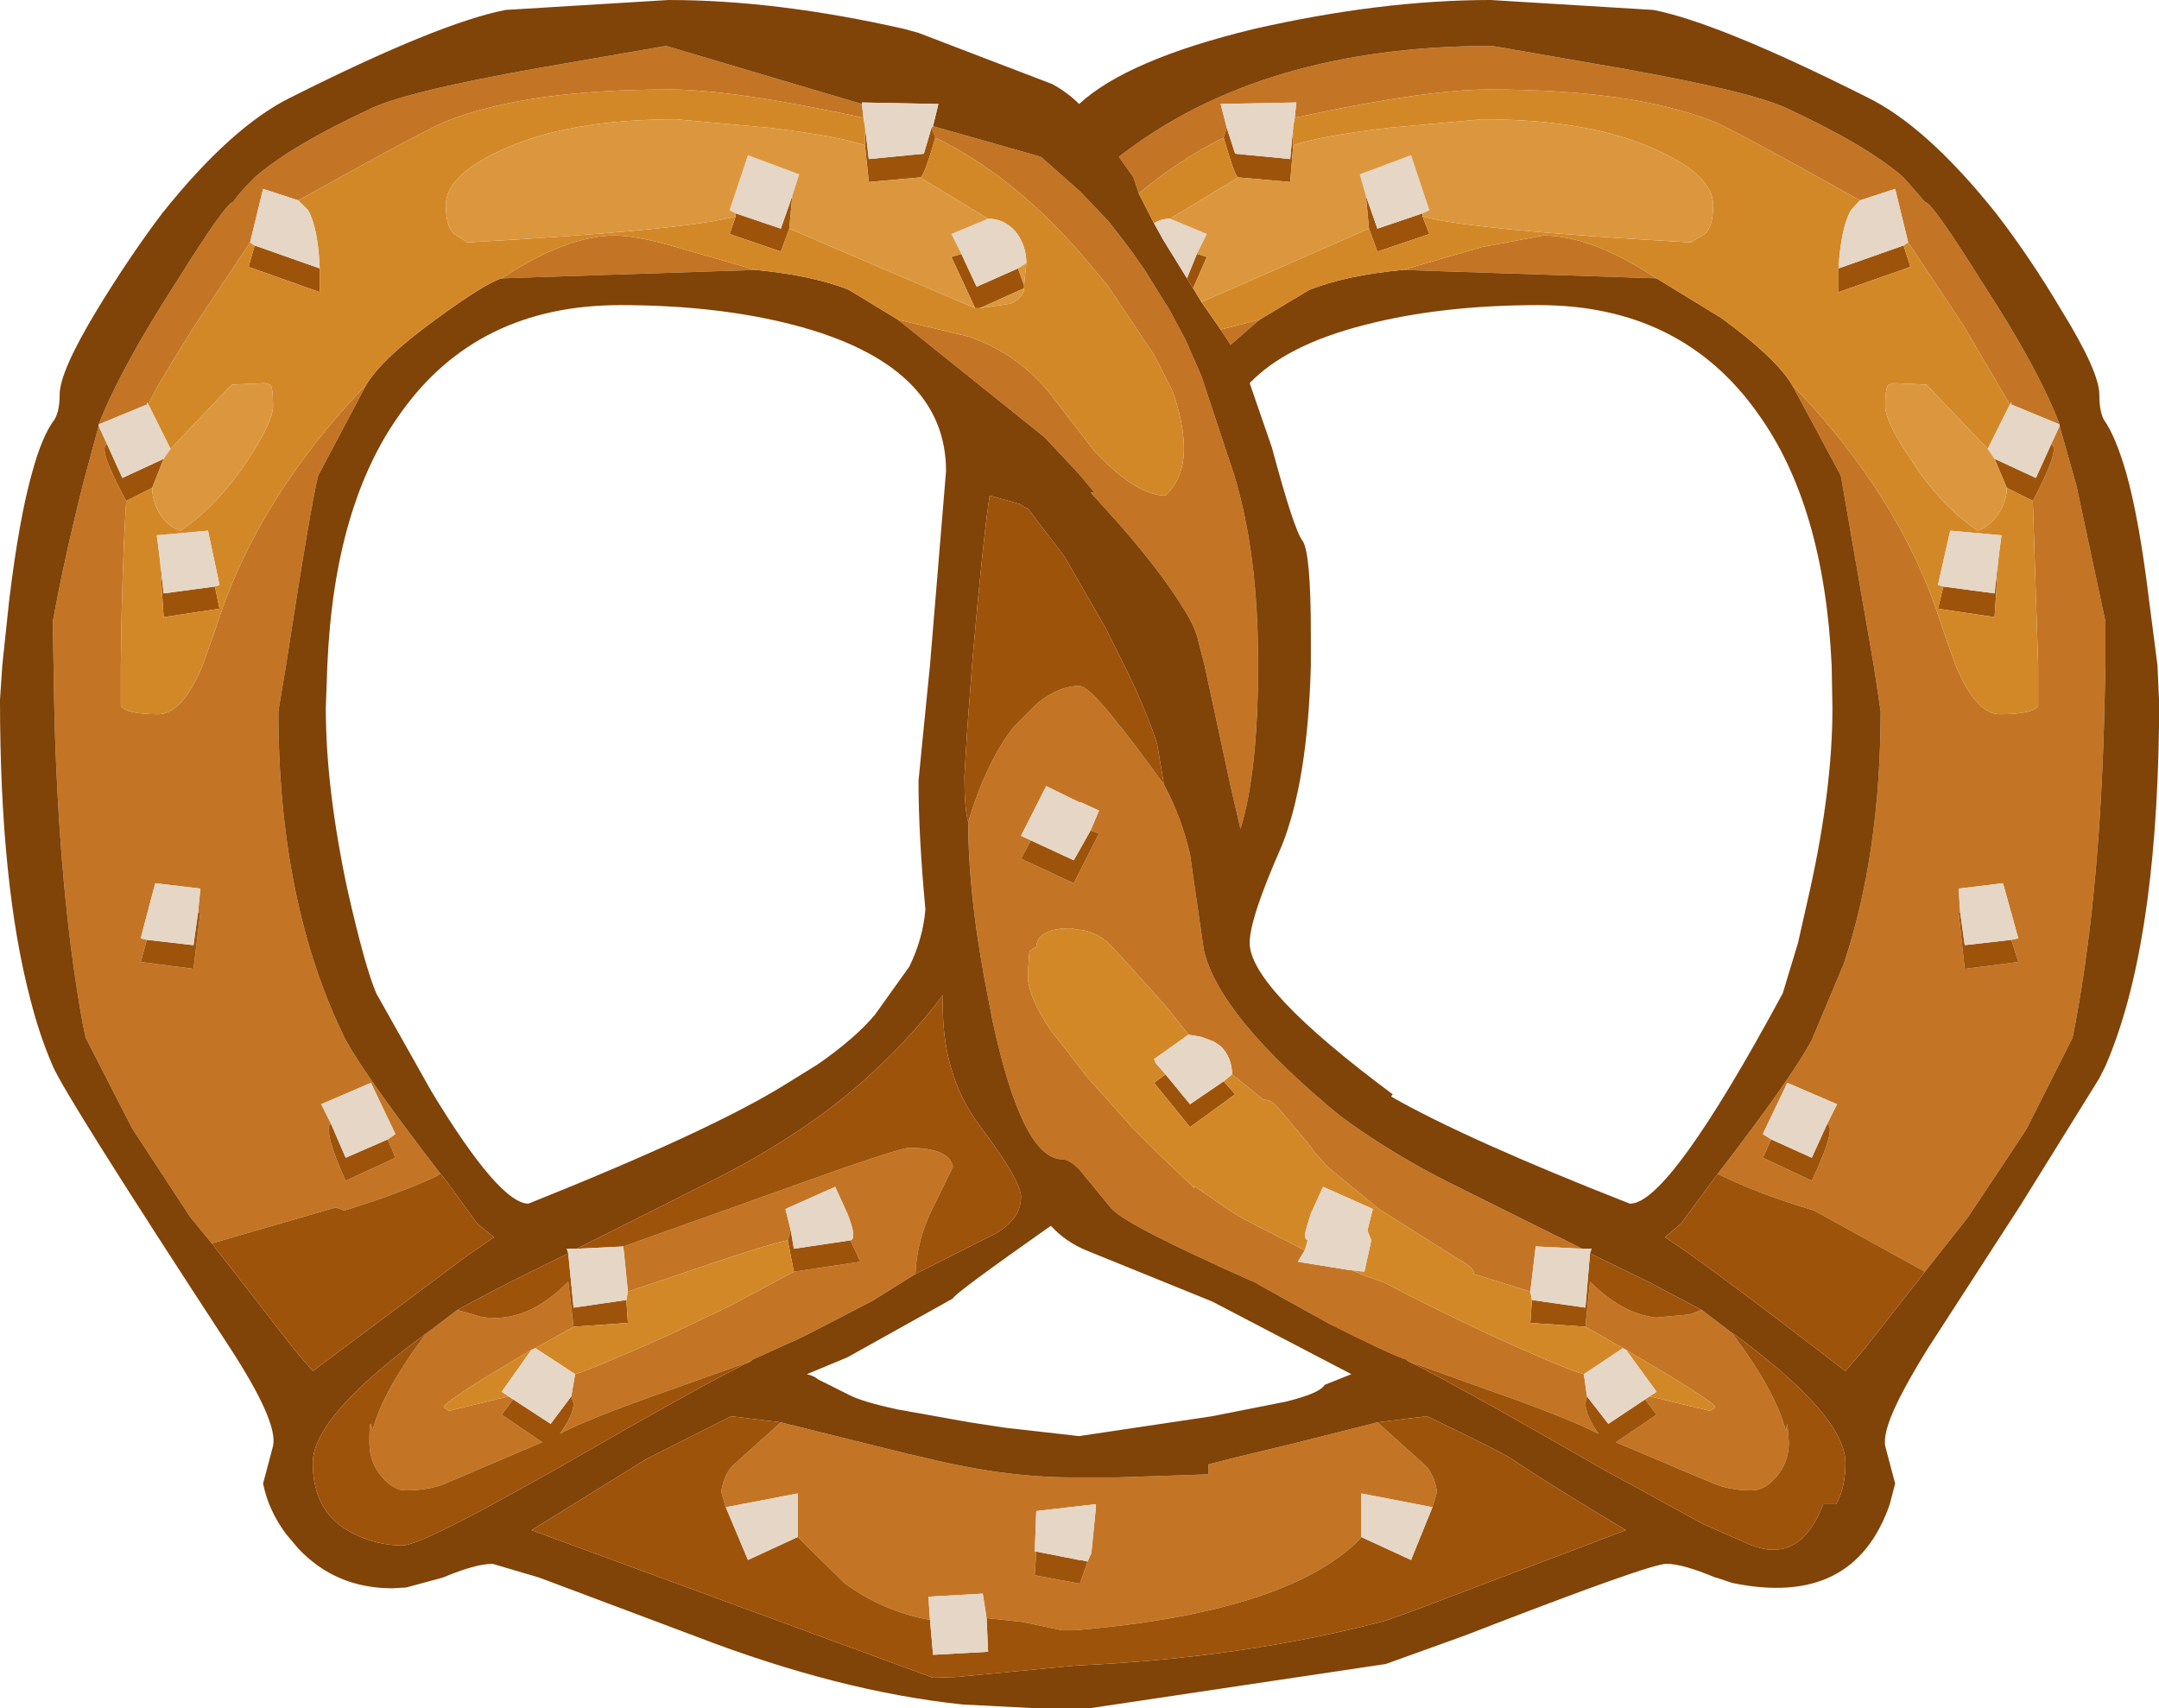 <?xml version="1.0" encoding="UTF-8" standalone="no"?>
<svg xmlns:ffdec="https://www.free-decompiler.com/flash" xmlns:xlink="http://www.w3.org/1999/xlink" ffdec:objectType="shape" height="111.7px" width="141.15px" xmlns="http://www.w3.org/2000/svg">
  <g transform="matrix(1.0, 0.0, 0.0, 1.0, 0.0, 0.0)">
    <path d="M124.75 15.85 L123.9 12.35 121.6 13.1 Q112.75 8.15 111.9 7.9 106.65 5.85 97.35 5.85 93.2 5.85 84.65 7.7 L84.75 6.7 79.8 6.8 80.2 8.35 80.0 9.0 Q77.15 10.4 74.45 12.65 L74.1 11.6 73.15 10.25 Q82.45 3.0 97.55 3.0 L105.9 4.45 Q114.35 5.95 116.75 7.05 122.05 9.5 124.45 11.6 L125.85 13.2 Q126.3 13.2 129.55 18.4 133.25 24.05 134.65 27.75 L131.5 26.45 131.5 26.3 131.4 26.45 128.35 21.25 124.75 15.85 M134.1 29.05 L134.65 27.85 135.75 31.75 137.65 40.65 137.65 43.5 137.55 47.5 Q137.2 59.35 135.5 67.85 L132.5 73.8 131.35 75.55 128.65 79.6 125.85 83.15 118.6 79.15 Q114.9 78.05 112.3 76.75 117.15 70.45 118.45 68.0 L120.55 63.0 Q122.95 55.75 122.95 46.5 L122.5 43.5 120.35 31.1 117.15 25.15 Q124.35 32.6 126.95 40.95 L127.85 43.5 Q129.2 46.7 130.75 46.7 132.9 46.7 133.25 46.15 L133.25 43.5 132.9 32.75 Q134.75 29.25 134.1 29.05 M108.3 18.2 L91.7 17.65 96.9 16.15 100.9 15.4 Q104.05 15.4 108.3 18.2 M82.35 20.9 L80.45 22.55 79.8 21.55 82.35 20.9 M61.0 8.25 L68.05 10.25 70.65 12.55 72.5 14.5 73.35 15.6 74.1 16.6 74.9 17.75 76.2 19.85 76.4 20.15 77.5 22.2 78.55 24.6 80.7 31.1 Q82.25 36.2 82.25 43.3 L82.25 43.5 Q82.25 50.45 81.1 54.2 L80.45 51.4 78.75 43.5 78.35 41.95 Q78.15 40.95 77.25 39.6 75.9 37.4 73.15 34.25 L71.3 32.2 71.55 32.2 70.55 31.0 68.3 28.6 58.7 20.9 63.3 22.0 Q66.55 23.1 68.7 25.8 L70.55 28.2 71.55 29.5 71.75 29.7 Q74.35 32.4 76.2 32.4 77.4 31.25 77.4 29.35 77.4 27.65 76.65 25.55 L75.45 23.2 72.4 18.65 70.55 16.45 Q66.1 11.4 61.15 9.0 L60.9 8.35 61.0 8.25 M49.4 17.65 L32.8 18.2 Q37.05 15.4 40.2 15.4 41.6 15.4 44.2 16.15 L49.4 17.65 M23.95 25.15 L20.8 31.1 Q20.3 33.1 18.7 43.5 L18.2 46.5 Q18.2 59.1 22.6 68.0 23.95 70.45 28.8 76.75 L28.45 76.95 Q25.95 78.1 22.5 79.15 L21.95 78.95 13.85 81.3 12.45 79.6 8.65 73.8 5.6 67.85 5.4 66.9 Q3.65 57.25 3.5 43.5 L3.45 40.65 Q4.2 36.55 5.4 31.75 L6.45 27.85 7.0 29.05 Q6.35 29.25 8.25 32.75 7.95 37.7 7.9 43.5 L7.9 46.15 Q8.25 46.7 10.35 46.7 11.9 46.7 13.25 43.5 L14.15 40.95 Q16.8 32.6 23.95 25.15 M6.45 27.75 Q7.9 24.05 11.55 18.4 14.8 13.2 15.25 13.2 15.6 12.65 16.65 11.6 19.05 9.5 24.35 7.05 26.75 5.95 35.2 4.45 L43.55 3.0 56.35 6.8 56.45 7.7 Q47.9 5.85 43.8 5.85 34.45 5.85 29.25 7.9 28.4 8.15 19.5 13.1 L17.2 12.35 16.35 15.85 12.75 21.25 Q10.05 25.55 9.7 26.45 L9.6 26.3 9.6 26.45 6.45 27.75 M119.45 73.5 L120.1 72.2 116.85 70.8 115.25 74.15 115.8 74.5 115.25 75.7 118.45 77.2 Q120.1 73.7 119.45 73.5 M100.05 84.45 L96.35 83.3 96.35 83.15 Q96.15 82.75 95.3 82.3 L90.15 79.05 86.8 76.3 85.95 75.35 85.6 74.85 83.45 72.3 Q83.05 71.9 82.6 71.9 L80.55 70.25 Q80.55 69.15 79.8 68.4 L79.35 68.1 78.55 67.8 77.7 67.65 76.4 66.0 73.9 63.2 72.6 61.8 Q71.75 60.95 70.65 60.8 L70.55 60.8 70.0 60.7 Q67.85 60.7 67.75 61.9 L67.3 62.2 67.2 63.65 67.2 63.95 Q67.3 65.3 68.65 67.3 L71.1 70.45 74.0 73.7 75.75 75.45 78.1 77.7 78.0 77.5 80.55 79.25 81.3 79.7 85.3 81.75 84.85 82.5 88.25 83.05 88.35 83.05 89.2 83.4 90.3 83.8 90.4 83.8 Q93.0 85.2 97.45 87.3 102.4 89.55 103.55 89.85 L103.75 91.3 103.65 91.75 Q103.65 92.5 104.5 93.75 102.75 92.8 97.2 90.85 L92.05 89.0 91.95 88.9 Q90.85 88.55 86.8 86.5 L82.3 84.0 82.15 83.9 Q73.35 80.0 72.6 78.95 L70.55 76.45 Q69.9 75.8 69.45 75.8 66.85 75.8 64.9 66.8 L64.65 65.5 Q63.3 58.8 63.3 53.75 64.5 49.75 66.3 47.5 L67.85 45.95 Q69.25 44.85 70.55 44.85 71.2 44.85 73.15 47.4 L73.25 47.5 74.15 48.65 76.1 51.3 Q77.25 53.45 77.8 55.85 L78.0 57.25 78.7 62.1 Q79.7 66.45 87.6 72.95 90.7 75.25 94.5 77.2 L103.45 81.65 100.45 81.5 100.4 81.5 100.05 84.45 M106.1 88.15 L103.65 86.75 103.95 83.8 Q106.05 85.9 108.25 86.15 L110.45 85.95 111.25 85.65 113.3 87.2 113.3 87.25 Q116.1 91.0 116.75 93.55 L116.85 93.1 116.95 94.3 Q116.95 95.65 116.1 96.6 115.35 97.45 114.55 97.45 112.95 97.45 111.8 96.9 L110.6 96.4 105.65 94.3 108.3 92.5 107.55 91.5 107.85 91.3 111.8 92.25 112.1 92.05 Q112.5 92.0 109.15 89.95 L106.3 88.25 106.1 88.15 M51.05 93.0 L59.3 95.05 60.4 95.3 Q65.65 96.6 70.1 96.6 L70.55 96.6 71.0 96.6 71.3 96.6 71.85 96.6 73.05 96.6 79.0 96.4 79.0 95.75 80.75 95.3 84.7 94.35 90.05 93.0 93.0 95.65 Q93.75 96.25 93.95 97.55 L93.65 98.55 89.0 97.65 89.0 100.5 88.9 100.65 Q84.1 105.45 70.2 106.6 L70.0 106.6 69.45 106.6 66.85 106.05 64.5 105.8 64.25 104.2 60.7 104.4 60.8 105.9 60.7 105.9 Q57.75 105.35 55.25 103.55 L52.15 100.5 52.15 97.65 47.45 98.55 47.15 97.55 Q47.35 96.25 48.1 95.65 L51.05 93.0 M131.5 61.45 L131.95 61.35 130.95 57.75 128.05 58.1 128.15 59.65 128.05 59.65 128.45 63.35 131.95 62.9 131.5 61.45 M25.35 74.5 L25.85 74.15 24.25 70.8 21.0 72.2 21.65 73.5 Q21.45 73.55 21.5 73.85 21.45 74.65 22.6 77.2 L25.85 75.7 25.35 74.5 M9.6 61.45 L9.2 62.9 12.65 63.35 13.1 59.65 12.95 59.65 13.1 58.1 10.15 57.75 9.2 61.35 9.6 61.45 M40.75 81.5 L55.05 76.4 Q59.0 75.05 59.4 75.05 62.1 75.05 62.3 76.3 L61.0 78.95 Q59.95 81.0 59.85 83.3 L57.05 85.05 54.25 86.5 52.4 87.45 49.2 88.9 49.1 89.0 43.9 90.85 Q38.35 92.8 36.6 93.75 37.5 92.5 37.5 91.75 L37.35 91.3 37.6 89.85 Q38.65 89.55 43.7 87.3 L47.7 85.4 51.9 83.15 56.25 82.5 55.6 81.1 Q56.05 81.0 55.4 79.35 L54.6 77.6 51.35 79.05 51.7 80.45 51.5 81.1 Q50.45 81.25 43.6 83.6 L41.05 84.45 40.75 81.5 M27.85 87.2 L29.9 85.65 31.45 86.1 Q34.4 86.6 37.15 83.8 L37.5 86.75 35.0 88.15 34.75 88.25 32.25 89.75 Q28.65 91.95 29.05 92.05 L29.35 92.25 33.25 91.3 33.55 91.5 32.8 92.5 35.45 94.3 33.45 95.15 29.35 96.9 Q28.2 97.45 26.5 97.45 25.75 97.45 25.0 96.6 24.15 95.65 24.15 94.3 24.15 93.0 24.25 93.1 L24.35 93.55 Q25.0 91.0 27.85 87.2 M71.3 54.3 L71.85 53.0 70.65 52.45 70.55 52.45 68.4 51.4 66.75 54.65 67.4 54.95 66.75 56.15 70.2 57.75 71.85 54.5 71.3 54.3 M71.1 102.1 L71.35 101.55 71.65 98.55 71.65 98.35 67.75 98.8 67.65 101.45 67.75 101.45 67.65 103.0 70.6 103.55 71.1 102.1" fill="#c37525" fill-rule="evenodd" stroke="none"/>
    <path d="M134.65 27.75 Q133.25 24.05 129.55 18.4 126.3 13.2 125.85 13.2 L124.45 11.6 Q122.05 9.5 116.75 7.05 114.35 5.95 105.9 4.45 L97.55 3.0 Q82.45 3.0 73.15 10.25 L74.1 11.6 74.45 12.65 75.45 14.6 76.0 15.6 77.6 18.2 78.0 18.85 78.55 19.75 79.8 21.55 80.45 22.55 82.35 20.9 85.6 18.95 Q88.0 18.0 91.7 17.65 L108.3 18.2 112.55 20.8 Q116.1 23.4 117.15 25.15 L120.35 31.1 122.5 43.5 122.95 46.5 Q122.95 55.75 120.55 63.0 L118.45 68.0 Q117.15 70.45 112.3 76.75 L109.9 80.0 108.85 80.9 Q111.1 82.3 120.65 89.65 L121.85 88.25 125.85 83.15 128.65 79.6 131.35 75.55 132.5 73.8 135.5 67.85 Q137.2 59.35 137.55 47.5 L137.65 43.5 137.65 40.65 135.75 31.75 134.65 27.85 134.65 27.75 M71.2 111.7 L70.55 111.7 67.85 111.7 62.95 111.45 Q54.85 110.6 45.5 107.0 L35.25 103.15 32.2 102.25 Q31.1 102.25 28.95 103.15 L26.55 103.8 25.65 103.85 Q21.95 103.85 19.5 101.25 L18.7 100.3 Q17.55 98.75 17.2 97.0 L17.85 94.55 Q18.2 93.0 15.05 88.15 4.3 71.7 3.45 69.7 2.6 67.75 2.0 65.4 0.0 57.85 0.0 45.75 L0.15 43.5 0.6 39.25 Q1.25 33.9 2.1 30.9 2.75 28.5 3.55 27.45 3.9 26.9 3.9 25.8 3.9 24.3 6.35 20.25 8.45 16.8 10.6 13.95 15.15 8.25 19.05 6.35 28.7 1.5 33.05 0.65 L43.7 0.0 Q50.8 0.0 59.15 1.9 L60.05 2.15 68.8 5.5 Q69.8 6.05 70.55 6.8 73.7 3.9 81.95 1.9 90.3 0.0 97.45 0.0 L108.1 0.65 Q112.4 1.5 122.05 6.35 125.95 8.25 130.5 13.95 132.7 16.8 134.75 20.25 137.25 24.3 137.25 25.8 137.25 26.9 137.55 27.45 138.3 28.5 139.0 30.9 139.85 33.9 140.5 39.25 L141.05 43.5 141.15 45.75 141.15 47.5 Q140.95 62.1 137.65 69.7 L137.25 70.5 132.1 78.8 126.05 88.15 Q124.65 90.4 123.95 91.9 123.1 93.7 123.25 94.55 L123.9 97.0 123.55 98.35 Q121.2 105.15 113.25 103.5 L112.2 103.15 112.15 103.15 Q110.0 102.25 108.95 102.25 107.85 102.25 96.0 106.85 L95.6 107.0 90.6 108.8 71.2 111.7 M119.75 43.5 Q119.25 33.0 114.9 27.0 109.9 19.95 100.6 19.95 94.2 19.95 89.2 21.25 84.1 22.55 81.7 25.05 L83.15 29.25 Q84.6 34.65 85.15 35.35 85.7 36.1 85.7 41.5 L85.7 43.5 Q85.5 51.05 83.8 55.3 81.7 60.05 81.7 61.65 81.7 64.6 91.05 71.55 L90.95 71.7 Q95.85 74.5 106.55 78.7 L106.6 78.7 Q109.15 78.65 116.55 64.95 L117.55 61.65 118.35 58.1 Q119.8 51.5 119.8 46.3 L119.75 43.5 M58.7 20.9 L68.3 28.6 70.55 31.0 71.55 32.2 71.3 32.2 73.15 34.25 Q75.9 37.4 77.25 39.6 78.15 40.95 78.35 41.95 L78.75 43.5 80.45 51.4 81.1 54.2 Q82.25 50.45 82.25 43.5 L82.25 43.3 Q82.25 36.2 80.7 31.1 L78.55 24.6 77.5 22.2 76.4 20.15 76.2 19.85 74.9 17.75 74.1 16.6 73.35 15.6 72.5 14.5 70.65 12.55 68.05 10.25 61.0 8.25 61.35 6.8 56.35 6.7 56.35 6.8 43.55 3.0 35.2 4.45 Q26.75 5.95 24.35 7.05 19.05 9.5 16.65 11.6 15.6 12.65 15.25 13.2 14.8 13.2 11.55 18.4 7.9 24.05 6.45 27.75 L6.45 27.85 5.4 31.75 Q4.2 36.55 3.45 40.65 L3.5 43.5 Q3.65 57.25 5.4 66.9 L5.6 67.85 8.65 73.8 12.45 79.6 13.85 81.3 19.25 88.25 20.45 89.65 30.55 82.1 32.3 80.9 31.2 80.0 29.6 77.8 29.2 77.25 28.8 76.75 Q23.95 70.45 22.6 68.0 18.2 59.1 18.2 46.5 L18.7 43.5 Q20.3 33.1 20.8 31.1 L23.95 25.15 Q25.0 23.4 28.6 20.8 31.75 18.5 32.8 18.2 L49.4 17.65 Q53.1 18.0 55.5 18.95 L58.7 20.9 M103.45 81.65 L94.5 77.2 Q90.7 75.25 87.6 72.95 79.7 66.45 78.7 62.1 L78.0 57.25 77.8 55.85 Q77.25 53.45 76.1 51.3 L75.65 48.65 Q74.95 46.45 73.5 43.5 L72.3 41.1 70.55 38.05 69.6 36.4 67.2 33.25 66.95 33.15 66.85 33.05 66.65 32.95 64.7 32.4 Q64.25 35.45 63.65 42.35 L63.55 43.5 63.25 47.5 63.05 50.75 Q63.05 52.9 63.3 53.75 63.3 58.8 64.65 65.5 L64.9 66.8 Q66.85 75.8 69.45 75.8 69.9 75.8 70.55 76.45 L72.6 78.95 Q73.35 80.0 82.15 83.9 L82.3 84.0 86.8 86.5 Q90.85 88.55 91.95 88.9 L92.05 89.0 Q94.4 90.1 104.95 96.15 L111.35 99.65 114.3 100.95 Q117.65 102.4 119.2 98.35 L120.05 98.35 Q120.65 97.25 120.65 95.65 120.65 92.6 113.4 87.25 L113.3 87.2 111.25 85.65 107.75 83.8 103.95 81.95 104.05 81.65 103.45 81.65 M55.4 88.75 L52.75 89.85 Q53.2 89.95 53.5 90.2 L55.5 91.2 Q56.35 91.65 58.65 92.15 L63.4 93.0 65.7 93.35 70.55 93.9 79.25 92.6 84.05 91.65 Q86.3 91.1 86.6 90.55 L88.35 89.85 79.25 85.1 71.0 81.75 Q69.7 81.2 68.8 80.25 L68.7 80.15 Q62.3 84.65 62.3 84.9 L55.4 88.75 M90.05 93.0 L84.7 94.35 80.75 95.3 79.0 95.75 79.0 96.4 73.05 96.6 71.85 96.6 71.3 96.6 71.0 96.6 70.55 96.6 70.1 96.6 Q65.65 96.6 60.4 95.3 L59.3 95.05 51.05 93.0 47.8 92.6 42.25 95.4 34.75 100.05 61.0 109.7 62.55 109.65 70.35 108.9 Q81.45 108.4 90.65 105.95 L92.45 105.3 106.3 100.05 Q101.05 96.9 98.85 95.4 98.1 94.9 93.3 92.6 L90.05 93.0 M60.8 43.5 L61.85 30.8 Q61.85 23.85 51.9 21.25 46.9 19.95 40.55 19.95 31.2 19.95 26.2 27.0 21.85 33.0 21.4 43.5 L21.3 46.3 Q21.3 51.5 22.7 58.1 23.85 63.2 24.6 64.95 L28.2 71.35 Q32.65 78.7 34.55 78.7 46.55 73.9 51.35 70.9 L53.45 69.6 Q55.9 67.9 57.2 66.35 L59.45 63.2 Q60.35 61.35 60.5 59.45 60.05 54.65 60.05 51.05 L60.4 47.5 60.8 43.5 M59.85 83.3 L64.9 80.75 Q66.75 79.8 66.75 78.25 66.75 77.2 64.05 73.6 61.45 70.15 61.65 65.05 58.55 69.2 54.15 72.55 50.75 75.1 46.55 77.2 L38.4 81.3 37.7 81.65 37.05 81.65 37.15 81.95 Q32.95 84.0 31.2 84.95 L29.9 85.65 27.85 87.2 Q20.45 92.6 20.45 95.65 20.45 99.0 23.15 100.3 24.7 101.05 26.3 101.05 27.4 101.05 33.95 97.4 L36.2 96.15 Q46.7 90.1 49.1 89.0 L49.2 88.9 52.4 87.45 54.25 86.5 57.05 85.05 59.85 83.3" fill="#804308" fill-rule="evenodd" stroke="none"/>
    <path d="M120.2 17.55 L124.45 16.05 124.9 17.45 120.2 19.1 120.2 17.55 M80.0 9.0 L80.2 8.35 80.75 10.05 84.35 10.4 84.55 8.25 84.55 9.5 84.35 11.9 80.95 11.6 Q80.75 11.6 80.0 9.0 M130.4 30.0 L133.1 31.25 134.1 29.05 Q134.75 29.25 132.9 32.75 L131.2 31.9 130.4 30.0 M125.85 83.15 L121.85 88.25 120.65 89.65 Q111.1 82.3 108.85 80.9 L109.9 80.0 112.3 76.75 Q114.9 78.05 118.6 79.15 L125.85 83.15 M78.0 18.85 L77.6 18.2 78.25 16.6 78.9 16.8 78.0 18.85 M127.05 38.35 L130.4 38.8 130.65 36.55 130.4 40.35 126.7 39.8 127.05 38.35 M93.0 14.15 L93.45 15.3 90.05 16.45 89.5 14.95 89.3 12.8 90.05 14.95 93.0 13.95 93.0 14.15 M60.9 8.35 L61.15 9.0 Q60.4 11.6 60.15 11.6 L56.8 11.9 56.55 9.5 56.55 8.25 56.8 10.4 60.4 10.05 60.9 8.35 M28.8 76.75 L29.2 77.25 29.6 77.8 31.2 80.0 32.3 80.9 30.55 82.1 20.45 89.65 19.25 88.25 13.85 81.3 21.95 78.95 22.5 79.15 Q25.95 78.1 28.45 76.95 L28.8 76.75 M115.8 74.5 L118.45 75.7 119.45 73.5 Q120.1 73.7 118.45 77.2 L115.25 75.7 115.8 74.5 M80.0 70.7 L80.75 71.55 77.8 73.7 75.45 70.8 76.2 70.25 77.8 72.2 80.0 70.7 M103.65 86.75 L100.05 86.5 100.15 85.0 103.65 85.5 103.95 81.95 107.75 83.8 111.25 85.65 110.45 85.95 108.25 86.15 Q106.05 85.9 103.95 83.8 L103.65 86.75 M76.1 51.3 L74.15 48.65 73.25 47.5 73.15 47.4 Q71.2 44.85 70.55 44.85 69.25 44.85 67.85 45.95 L66.3 47.5 Q64.5 49.75 63.3 53.75 63.05 52.9 63.05 50.75 L63.25 47.5 63.55 43.5 63.65 42.35 Q64.25 35.45 64.7 32.4 L66.65 32.95 66.85 33.05 66.95 33.15 67.2 33.25 69.6 36.4 70.55 38.05 72.3 41.1 73.5 43.5 Q74.95 46.45 75.65 48.65 L76.1 51.3 M92.05 89.0 L97.2 90.85 Q102.75 92.8 104.5 93.75 103.65 92.5 103.65 91.75 L103.75 91.3 105.15 93.1 107.55 91.5 108.3 92.5 105.65 94.3 110.6 96.4 111.8 96.9 Q112.95 97.45 114.55 97.45 115.35 97.45 116.1 96.6 116.95 95.65 116.95 94.3 L116.85 93.1 116.75 93.55 Q116.1 91.0 113.3 87.25 L113.3 87.2 113.4 87.25 Q120.65 92.6 120.65 95.65 120.65 97.25 120.05 98.35 L119.2 98.35 Q117.65 102.4 114.3 100.95 L111.35 99.65 104.95 96.15 Q94.4 90.1 92.05 89.0 M51.05 93.0 L48.1 95.65 Q47.35 96.25 47.15 97.55 L47.45 98.55 48.9 102.0 52.15 100.5 55.25 103.55 Q57.75 105.35 60.7 105.9 L60.8 105.9 61.0 108.2 64.6 108.0 64.5 105.8 66.85 106.05 69.45 106.6 70.0 106.6 70.2 106.6 Q84.1 105.45 88.9 100.65 L89.0 100.5 92.25 102.0 93.65 98.55 93.95 97.55 Q93.75 96.25 93.0 95.65 L90.05 93.0 93.3 92.6 Q98.1 94.9 98.85 95.4 101.05 96.9 106.3 100.05 L92.45 105.3 90.65 105.95 Q81.45 108.4 70.35 108.9 L62.55 109.65 61.0 109.7 34.75 100.05 42.25 95.4 47.8 92.6 51.05 93.0 M128.15 59.65 L128.45 61.8 131.5 61.45 131.95 62.9 128.45 63.35 128.05 59.65 128.15 59.65 M66.55 17.55 L66.95 18.65 66.95 18.85 64.05 20.15 63.75 20.15 62.2 16.8 62.85 16.6 63.85 18.75 66.55 17.55 M51.6 14.95 L51.05 16.45 47.7 15.3 48.1 14.15 48.1 13.95 51.05 14.95 51.8 12.8 51.6 14.95 M20.9 17.55 L20.9 19.1 16.25 17.45 16.65 16.05 20.9 17.55 M9.95 31.9 L8.25 32.75 Q6.35 29.25 7.0 29.05 L8.0 31.25 10.7 30.0 9.95 31.9 M14.05 38.35 L14.35 39.8 10.7 40.35 10.45 36.55 10.7 38.8 14.05 38.35 M25.35 74.5 L25.85 75.7 22.6 77.2 Q21.45 74.65 21.5 73.85 21.45 73.55 21.65 73.5 L22.6 75.7 25.35 74.5 M9.6 61.45 L12.65 61.8 12.95 59.65 13.1 59.65 12.65 63.35 9.2 62.9 9.6 61.45 M37.7 81.65 L38.4 81.3 46.55 77.2 Q50.75 75.1 54.15 72.55 58.55 69.2 61.65 65.05 61.45 70.15 64.05 73.6 66.75 77.2 66.75 78.25 66.75 79.8 64.9 80.75 L59.85 83.3 Q59.95 81.0 61.0 78.95 L62.3 76.3 Q62.1 75.05 59.4 75.05 59.0 75.05 55.05 76.4 L40.75 81.5 37.7 81.65 M49.1 89.0 Q46.7 90.1 36.2 96.15 L33.95 97.4 Q27.4 101.05 26.3 101.05 24.7 101.05 23.15 100.3 20.45 99.0 20.45 95.65 20.45 92.6 27.85 87.2 25.0 91.0 24.35 93.55 L24.25 93.1 Q24.15 93.0 24.15 94.3 24.15 95.65 25.0 96.6 25.75 97.45 26.5 97.45 28.2 97.45 29.35 96.9 L33.45 95.15 35.45 94.3 32.8 92.5 33.55 91.5 36.0 93.1 37.35 91.3 37.5 91.75 Q37.5 92.5 36.6 93.75 38.35 92.8 43.9 90.85 L49.1 89.0 M29.9 85.65 L31.2 84.95 Q32.95 84.0 37.15 81.95 L37.5 85.5 40.95 85.0 41.05 86.5 37.5 86.75 37.15 83.8 Q34.4 86.6 31.45 86.1 L29.9 85.65 M51.9 83.15 L51.5 81.1 51.7 80.45 51.9 81.65 55.6 81.1 56.25 82.5 51.9 83.15 M71.3 54.3 L71.85 54.5 70.2 57.75 66.75 56.15 67.4 54.95 70.2 56.25 71.3 54.3 M71.1 102.1 L70.6 103.55 67.65 103.0 67.75 101.45 70.55 102.0 70.65 102.0 71.1 102.1" fill="#9e530a" fill-rule="evenodd" stroke="none"/>
    <path d="M124.45 16.05 L124.75 15.85 128.35 21.25 131.4 26.45 129.95 29.35 125.95 25.15 123.8 25.05 123.5 25.15 Q123.25 25.25 123.25 26.55 123.25 27.55 124.9 30.0 126.85 33.05 129.3 34.7 130.05 34.45 130.65 33.6 131.2 32.75 131.2 31.9 L132.9 32.75 133.25 43.5 133.25 46.15 Q132.9 46.7 130.75 46.7 129.2 46.7 127.85 43.5 L126.95 40.95 Q124.35 32.6 117.15 25.15 116.1 23.4 112.55 20.8 L108.3 18.2 Q104.05 15.4 100.9 15.4 L96.9 16.15 91.7 17.65 Q88.0 18.0 85.6 18.95 L82.35 20.9 79.8 21.55 78.55 19.75 89.5 14.95 90.05 16.45 93.45 15.3 93.0 14.15 Q96.25 15.05 110.55 15.85 L111.45 15.3 Q112.0 14.85 112.0 13.4 112.0 11.5 108.4 9.85 104.05 7.8 96.9 7.8 L90.85 8.35 Q86.25 8.9 84.55 9.5 L84.55 8.25 84.65 7.7 Q93.2 5.85 97.35 5.85 106.65 5.85 111.9 7.9 112.75 8.15 121.6 13.1 L121.0 13.75 Q120.35 14.95 120.2 17.55 L120.2 19.1 124.9 17.45 124.45 16.05 M74.45 12.65 Q77.15 10.4 80.0 9.0 80.75 11.6 80.95 11.6 L76.5 14.3 Q75.9 14.3 75.45 14.6 L74.45 12.65 M130.65 36.55 L130.85 35.0 127.5 34.7 126.7 38.25 127.05 38.35 126.7 39.8 130.4 40.35 130.65 36.55 M61.15 9.0 Q66.1 11.4 70.55 16.45 L72.4 18.65 75.45 23.2 76.65 25.55 Q77.4 27.65 77.4 29.35 77.4 31.25 76.2 32.4 74.35 32.4 71.75 29.7 L71.55 29.5 70.55 28.2 68.7 25.8 Q66.55 23.1 63.3 22.0 L58.7 20.9 55.5 18.95 Q53.1 18.0 49.4 17.65 L44.2 16.15 Q41.6 15.4 40.2 15.4 37.05 15.4 32.8 18.2 31.75 18.5 28.6 20.8 25.0 23.4 23.95 25.15 16.8 32.6 14.15 40.95 L13.25 43.5 Q11.9 46.7 10.35 46.7 8.25 46.7 7.9 46.15 L7.9 43.5 Q7.95 37.7 8.25 32.75 L9.95 31.9 Q9.95 32.75 10.45 33.6 11.0 34.45 11.8 34.7 14.25 33.05 16.25 30.0 17.85 27.55 17.85 26.55 17.85 25.25 17.65 25.15 L17.3 25.05 15.15 25.15 11.15 29.35 9.7 26.45 Q10.05 25.55 12.75 21.25 L16.35 15.85 16.65 16.05 16.25 17.45 20.9 19.1 20.9 17.55 Q20.8 14.95 20.15 13.75 L19.5 13.1 Q28.4 8.15 29.25 7.9 34.45 5.85 43.8 5.85 47.9 5.85 56.45 7.7 L56.55 8.25 56.55 9.5 Q54.8 8.9 50.25 8.35 L44.2 7.8 Q37.05 7.8 32.7 9.85 29.15 11.5 29.15 13.4 29.15 14.85 29.7 15.3 L30.55 15.85 Q44.85 15.05 48.1 14.15 L47.7 15.3 51.05 16.45 51.6 14.95 63.75 20.15 64.05 20.15 66.1 19.85 Q66.95 19.4 66.95 18.85 L66.95 18.65 67.1 17.2 Q67.1 16.05 66.4 15.15 65.65 14.3 64.6 14.3 L60.15 11.6 Q60.4 11.6 61.15 9.0 M80.55 70.25 L82.6 71.9 Q83.05 71.9 83.45 72.3 L85.6 74.85 85.95 75.35 86.8 76.3 90.15 79.05 95.3 82.3 Q96.15 82.75 96.35 83.15 L96.35 83.3 100.05 84.45 100.15 85.0 100.05 86.5 103.65 86.75 106.1 88.15 103.55 89.85 Q102.4 89.55 97.45 87.3 93.0 85.2 90.4 83.8 L90.3 83.8 89.2 83.4 88.35 83.05 89.2 83.15 89.65 81.1 89.4 80.45 89.75 79.05 86.5 77.6 85.7 79.35 85.4 80.35 Q85.2 81.0 85.5 81.1 L85.3 81.75 81.3 79.7 80.55 79.25 78.0 77.5 78.1 77.7 75.75 75.45 74.0 73.7 71.1 70.45 68.65 67.3 Q67.3 65.3 67.2 63.95 L67.2 63.65 67.3 62.2 67.75 61.9 Q67.85 60.7 70.0 60.7 L70.55 60.8 70.65 60.8 Q71.75 60.95 72.6 61.8 L73.9 63.2 76.4 66.0 77.7 67.65 75.45 69.25 75.55 69.5 76.2 70.25 75.45 70.8 77.8 73.7 80.75 71.55 80.0 70.7 80.55 70.25 M107.85 91.3 L108.3 91.0 106.3 88.25 109.15 89.95 Q112.5 92.0 112.1 92.05 L111.8 92.25 107.85 91.3 M14.05 38.35 L14.35 38.25 13.6 34.7 10.25 35.0 10.45 36.55 10.7 40.35 14.35 39.8 14.05 38.35 M33.25 91.3 L29.35 92.25 29.05 92.05 Q28.65 91.95 32.25 89.75 L34.75 88.25 32.8 91.0 33.25 91.3 M35.0 88.15 L37.5 86.75 41.05 86.5 40.95 85.0 41.05 84.45 43.6 83.6 Q50.45 81.25 51.5 81.1 L51.9 83.15 47.7 85.4 43.7 87.3 Q38.65 89.55 37.6 89.85 L35.0 88.15" fill="#d38828" fill-rule="evenodd" stroke="none"/>
    <path d="M124.75 15.85 L124.45 16.05 120.2 17.55 Q120.35 14.95 121.0 13.75 L121.6 13.1 123.9 12.35 124.75 15.85 M131.4 26.45 L131.5 26.3 131.5 26.45 134.65 27.75 134.65 27.85 134.1 29.05 133.1 31.25 130.4 30.0 129.95 29.35 131.4 26.45 M80.2 8.35 L79.8 6.8 84.75 6.7 84.65 7.7 84.55 8.25 84.35 10.4 80.75 10.05 80.2 8.35 M77.6 18.2 L76.0 15.6 75.45 14.6 Q75.9 14.3 76.5 14.3 L78.9 15.3 78.25 16.6 77.6 18.2 M127.05 38.35 L126.7 38.25 127.5 34.7 130.85 35.0 130.65 36.55 130.4 38.8 127.05 38.35 M93.0 13.95 L90.05 14.95 89.3 12.8 88.9 11.4 92.25 10.15 93.45 13.75 93.0 13.95 M61.0 8.25 L60.9 8.35 60.4 10.05 56.8 10.4 56.55 8.25 56.45 7.7 56.35 6.8 56.35 6.7 61.35 6.8 61.0 8.25 M6.45 27.85 L6.45 27.75 9.6 26.45 9.6 26.3 9.7 26.45 11.15 29.35 10.7 30.0 8.0 31.25 7.0 29.05 6.45 27.85 M115.8 74.5 L115.25 74.15 116.85 70.8 120.1 72.2 119.45 73.5 118.45 75.7 115.8 74.5 M80.55 70.25 L80.0 70.7 77.8 72.2 76.2 70.25 75.55 69.5 75.45 69.25 77.7 67.65 78.55 67.8 79.35 68.1 79.8 68.4 Q80.55 69.15 80.55 70.25 M85.3 81.75 L85.5 81.1 Q85.2 81.0 85.4 80.35 L85.7 79.35 86.5 77.6 89.75 79.05 89.4 80.45 89.65 81.1 89.2 83.15 88.35 83.05 88.25 83.05 84.85 82.5 85.3 81.75 M103.55 89.85 L106.1 88.15 106.3 88.25 108.3 91.0 107.85 91.3 107.55 91.5 105.15 93.1 103.75 91.3 103.55 89.85 M100.15 85.0 L100.05 84.45 100.4 81.5 100.45 81.5 103.45 81.65 104.05 81.65 103.95 81.95 103.65 85.5 100.15 85.0 M47.45 98.55 L52.15 97.65 52.15 100.5 48.9 102.0 47.45 98.55 M60.8 105.9 L60.7 104.4 64.25 104.2 64.5 105.8 64.6 108.0 61.0 108.2 60.8 105.9 M89.0 100.5 L89.0 97.65 93.65 98.55 92.25 102.0 89.0 100.5 M131.5 61.45 L128.45 61.8 128.15 59.65 128.05 58.1 130.95 57.75 131.95 61.35 131.5 61.45 M67.1 17.2 L66.55 17.55 63.85 18.75 62.85 16.6 62.2 15.3 64.6 14.3 Q65.65 14.3 66.4 15.15 67.1 16.05 67.1 17.2 M19.5 13.1 L20.15 13.75 Q20.8 14.95 20.9 17.55 L16.65 16.05 16.35 15.85 17.2 12.35 19.5 13.1 M48.1 13.95 L47.7 13.75 48.9 10.15 52.25 11.4 51.8 12.8 51.05 14.95 48.1 13.95 M10.45 36.55 L10.25 35.0 13.6 34.7 14.35 38.25 14.05 38.35 10.7 38.8 10.45 36.55 M21.65 73.5 L21.0 72.2 24.25 70.8 25.85 74.15 25.35 74.5 22.6 75.7 21.65 73.5 M12.95 59.65 L12.65 61.8 9.6 61.45 9.2 61.35 10.15 57.75 13.1 58.1 12.95 59.65 M37.7 81.65 L40.75 81.5 41.05 84.45 40.95 85.0 37.5 85.5 37.15 81.95 37.05 81.65 37.7 81.65 M33.55 91.5 L33.25 91.3 32.8 91.0 34.75 88.25 35.0 88.15 37.6 89.85 37.35 91.3 36.0 93.1 33.55 91.5 M67.4 54.95 L66.75 54.65 68.4 51.4 70.55 52.45 70.65 52.45 71.85 53.0 71.3 54.3 70.2 56.25 67.4 54.95 M51.7 80.45 L51.35 79.05 54.6 77.6 55.4 79.35 Q56.05 81.0 55.6 81.1 L51.9 81.65 51.7 80.45 M67.75 101.45 L67.65 101.45 67.75 98.8 71.65 98.35 71.65 98.55 71.35 101.55 71.1 102.1 70.65 102.0 70.55 102.0 67.75 101.45" fill="#e6d6c6" fill-rule="evenodd" stroke="none"/>
    <path d="M78.55 19.75 L78.0 18.85 78.9 16.8 78.25 16.6 78.9 15.3 76.5 14.3 80.95 11.6 84.35 11.9 84.55 9.5 Q86.25 8.9 90.85 8.35 L96.9 7.8 Q104.05 7.8 108.4 9.85 112.0 11.5 112.0 13.4 112.0 14.85 111.45 15.3 L110.55 15.85 Q96.25 15.05 93.0 14.15 L93.0 13.95 93.45 13.75 92.25 10.15 88.9 11.4 89.3 12.8 89.5 14.95 78.55 19.75 M129.95 29.35 L130.4 30.0 131.2 31.9 Q131.2 32.75 130.65 33.6 130.05 34.45 129.3 34.7 126.85 33.05 124.9 30.0 123.25 27.55 123.25 26.55 123.25 25.25 123.5 25.15 L123.8 25.05 125.95 25.15 129.95 29.35 M66.55 17.55 L67.1 17.2 66.95 18.65 66.55 17.55 M64.6 14.3 L62.2 15.3 62.85 16.6 62.2 16.8 63.75 20.15 51.6 14.95 51.8 12.8 52.25 11.4 48.9 10.15 47.7 13.75 48.1 13.95 48.1 14.15 Q44.85 15.05 30.55 15.85 L29.7 15.3 Q29.15 14.85 29.15 13.4 29.15 11.5 32.7 9.85 37.05 7.8 44.2 7.8 L50.25 8.35 Q54.8 8.9 56.55 9.5 L56.8 11.9 60.15 11.6 64.6 14.3 M11.15 29.35 L15.15 25.15 17.3 25.05 17.65 25.15 Q17.85 25.25 17.85 26.55 17.85 27.55 16.25 30.0 14.25 33.05 11.8 34.7 11.0 34.45 10.45 33.6 9.95 32.75 9.95 31.9 L10.7 30.0 11.15 29.35 M66.95 18.85 Q66.95 19.4 66.1 19.85 L64.05 20.15 66.95 18.85" fill="#dc973e" fill-rule="evenodd" stroke="none"/>
  </g>
</svg>
